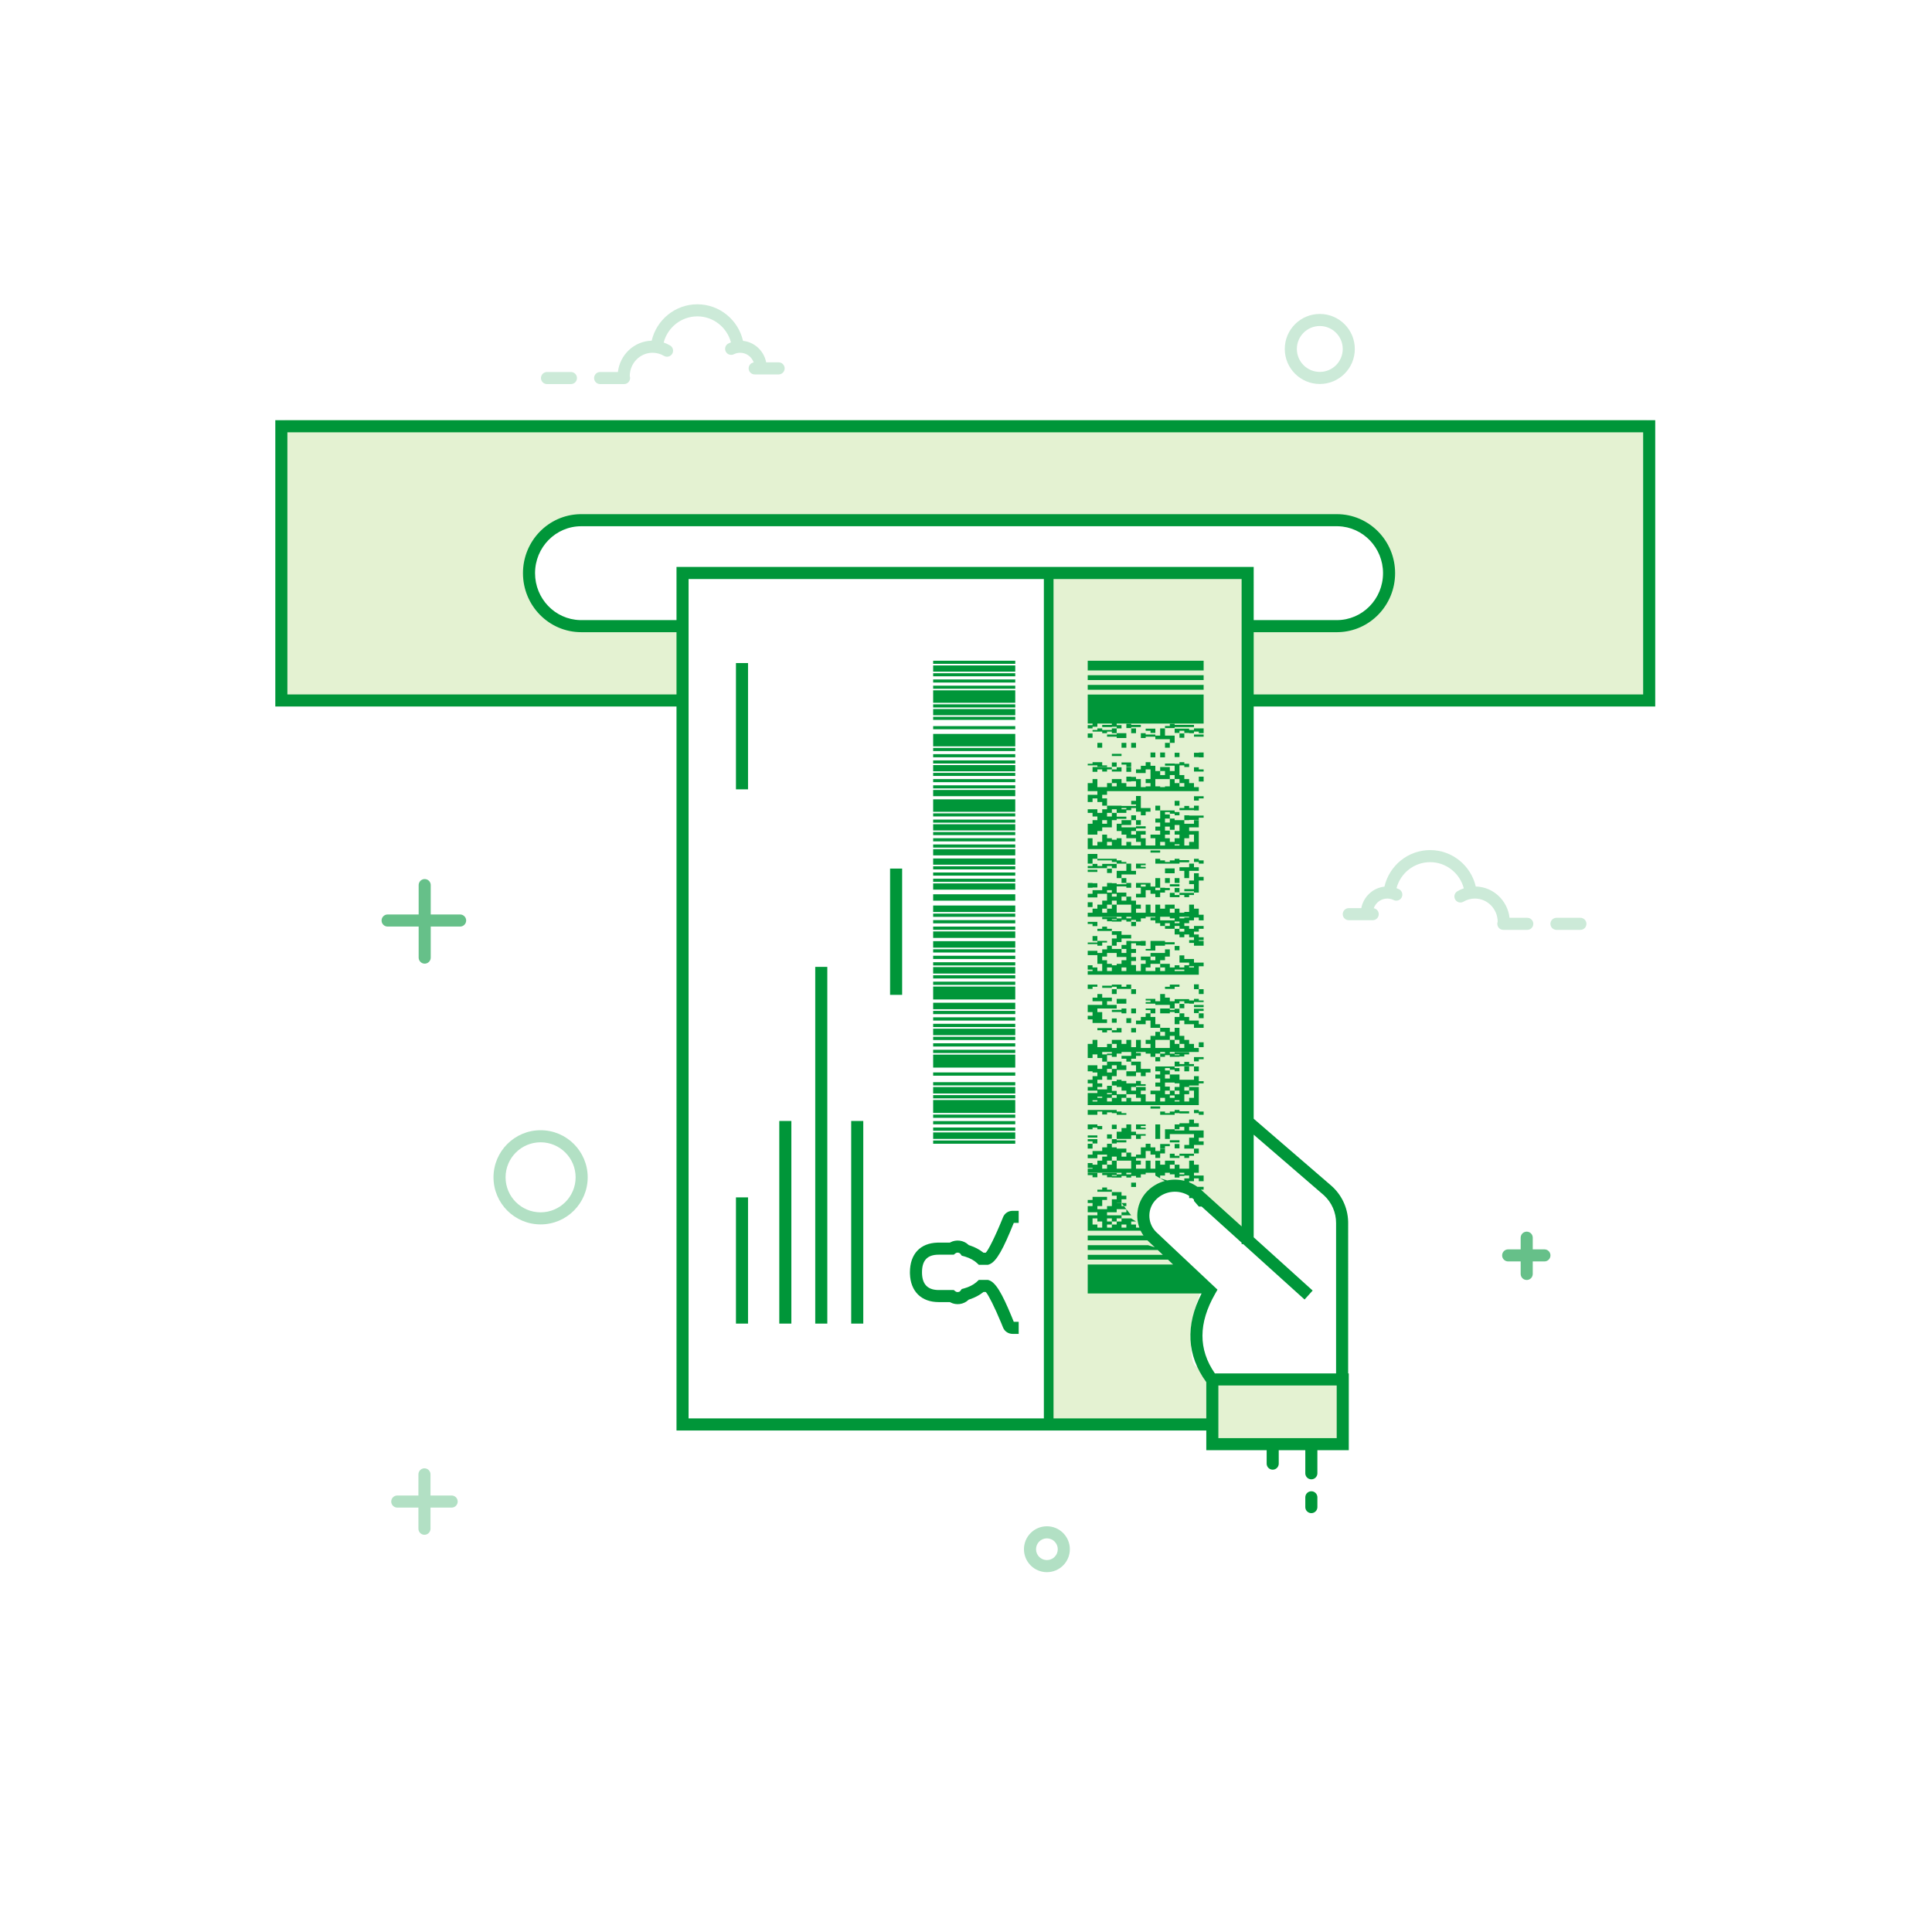 <svg width="400" height="400" viewBox="0 0 400 400" fill="none" xmlns="http://www.w3.org/2000/svg">
<rect width="400" height="400" fill="white"/>
<path fill-rule="evenodd" clip-rule="evenodd" d="M217.122 293.801V117.801H257.2L257.357 256.301C249.919 245.912 243.867 242.745 239.2 246.801C235.207 250.271 234.783 254.076 240.446 259.627C241.874 261.027 244.709 263.287 248.95 266.405C247.188 271.181 246.354 274.6 246.45 276.663C246.816 284.512 247.171 281.764 249.75 284.601C251.47 286.492 251.47 289.559 249.75 293.801H217.122Z" fill="#E4F2D2"/>
<path fill-rule="evenodd" clip-rule="evenodd" d="M251 285.6H278V299H251V285.6Z" fill="#E4F2D2"/>
<path d="M273.25 79.5C277.254 79.5 280.5 76.254 280.5 72.25C280.5 68.246 277.254 65 273.25 65C269.246 65 266 68.246 266 72.25C266 76.254 269.246 79.5 273.25 79.5ZM273.25 77C270.627 77 268.5 74.873 268.5 72.25C268.5 69.627 270.627 67.5 273.25 67.5C275.873 67.5 278 69.627 278 72.25C278 74.873 275.873 77 273.25 77Z" fill="#CCEAD8"/>
<path d="M111.925 253.5C117.31 253.5 121.675 249.135 121.675 243.75C121.675 238.365 117.31 234 111.925 234C106.54 234 102.175 238.365 102.175 243.75C102.175 249.135 106.54 253.5 111.925 253.5ZM111.925 251C107.921 251 104.675 247.754 104.675 243.75C104.675 239.746 107.921 236.5 111.925 236.5C115.929 236.5 119.175 239.746 119.175 243.75C119.175 247.754 115.929 251 111.925 251ZM216.75 325.5C219.373 325.5 221.5 323.373 221.5 320.75C221.5 318.127 219.373 316 216.75 316C214.126 316 212 318.127 212 320.75C212 323.373 214.126 325.5 216.75 325.5ZM216.75 323C215.507 323 214.5 321.993 214.5 320.75C214.5 319.507 215.507 318.5 216.75 318.5C217.992 318.5 219 319.507 219 320.75C219 321.993 217.992 323 216.75 323Z" fill="#B2E0C4"/>
<path d="M296.091 176C300.66 176 304.528 179.195 305.543 183.538C309.167 183.628 312.122 186.432 312.535 190.019L316.205 190.02C316.896 190.02 317.455 190.579 317.455 191.27C317.455 191.96 316.896 192.52 316.205 192.52H311.25C310.56 192.52 310 191.96 310 191.27C310 191.113 310.029 190.962 310.082 190.824C310.053 188.168 307.944 186.035 305.361 186.035C304.52 186.035 303.714 186.259 303.002 186.681C302.409 187.033 301.642 186.837 301.29 186.243C300.938 185.649 301.134 184.883 301.728 184.53C302.151 184.279 302.598 184.073 303.061 183.915C302.239 180.782 299.411 178.5 296.091 178.5C292.781 178.5 289.965 180.766 289.131 183.88C289.307 183.946 289.479 184.021 289.647 184.105C290.265 184.413 290.516 185.163 290.208 185.781C289.9 186.399 289.149 186.65 288.531 186.342C288.128 186.14 287.685 186.035 287.225 186.035C285.94 186.035 284.841 186.867 284.421 188.039C285.009 188.141 285.455 188.653 285.455 189.27C285.455 189.96 284.896 190.52 284.205 190.52H279.25C278.56 190.52 278 189.96 278 189.27C278 188.579 278.56 188.02 279.25 188.02L281.842 188.02C282.297 185.658 284.231 183.828 286.633 183.567C287.636 179.213 291.508 176 296.091 176ZM327.205 190.02C327.896 190.02 328.455 190.579 328.455 191.27C328.455 191.96 327.896 192.52 327.205 192.52H322.25C321.56 192.52 321 191.96 321 191.27C321 190.579 321.56 190.02 322.25 190.02H327.205ZM144.376 63C148.959 63 152.83 66.213 153.834 70.567C156.237 70.827 158.171 72.657 158.627 75.02L161.205 75.02C161.896 75.02 162.455 75.579 162.455 76.27C162.455 76.96 161.896 77.52 161.205 77.52H156.25C155.56 77.52 155 76.96 155 76.27C155 75.649 155.452 75.135 156.045 75.037C155.627 73.867 154.527 73.035 153.243 73.035C152.783 73.035 152.34 73.141 151.937 73.341C151.319 73.65 150.569 73.399 150.26 72.781C149.952 72.163 150.203 71.413 150.821 71.105C150.989 71.021 151.161 70.946 151.336 70.88C150.502 67.766 147.685 65.5 144.376 65.5C141.056 65.5 138.228 67.781 137.406 70.916C137.87 71.073 138.317 71.279 138.74 71.531C139.334 71.882 139.53 72.649 139.178 73.243C138.826 73.837 138.059 74.033 137.465 73.681C136.754 73.259 135.948 73.035 135.107 73.035C132.514 73.035 130.399 75.184 130.383 77.853C130.43 77.983 130.455 78.123 130.455 78.27C130.455 78.96 129.896 79.52 129.205 79.52H124.25C123.56 79.52 123 78.96 123 78.27C123 77.579 123.56 77.02 124.25 77.02L127.932 77.019C128.346 73.432 131.3 70.629 134.924 70.537C135.939 66.195 139.807 63 144.376 63ZM118.205 77.02C118.896 77.02 119.455 77.579 119.455 78.27C119.455 78.96 118.896 79.52 118.205 79.52H113.25C112.56 79.52 112 78.96 112 78.27C112 77.579 112.56 77.02 113.25 77.02H118.205Z" fill="#CCEAD8"/>
<path d="M87.929 182C88.62 182 89.179 182.56 89.179 183.25L89.179 189.333L95.263 189.333C95.91 189.333 96.442 189.825 96.506 190.456L96.513 190.583C96.513 191.274 95.953 191.833 95.263 191.833L89.179 191.833L89.179 198.263C89.179 198.91 88.687 199.442 88.057 199.506L87.929 199.513C87.239 199.513 86.679 198.953 86.679 198.263L86.679 191.833L80.25 191.833C79.603 191.833 79.07 191.341 79.007 190.711L79 190.583C79 189.893 79.56 189.333 80.25 189.333L86.679 189.333L86.679 183.25C86.679 182.603 87.171 182.07 87.802 182.006L87.929 182Z" fill="#66C089"/>
<path d="M87.88 304C88.57 304 89.13 304.56 89.13 305.25L89.129 309.629L93.51 309.63C94.157 309.63 94.689 310.122 94.753 310.752L94.76 310.88C94.76 311.57 94.2 312.13 93.51 312.13L89.129 312.129L89.13 316.509C89.13 317.157 88.638 317.689 88.007 317.753L87.88 317.759C87.189 317.759 86.63 317.2 86.63 316.509L86.629 312.129L82.25 312.13C81.603 312.13 81.07 311.638 81.007 311.008L81 310.88C81 310.189 81.56 309.63 82.25 309.63L86.629 309.629L86.63 305.25C86.63 304.603 87.122 304.07 87.752 304.006L87.88 304Z" fill="#B2E0C4"/>
<path d="M316.09 255C316.78 255 317.34 255.56 317.34 256.25L317.339 258.666L319.756 258.667C320.404 258.667 320.936 259.159 321 259.789L321.006 259.917C321.006 260.607 320.447 261.167 319.756 261.167L317.339 261.166L317.34 263.756C317.34 264.404 316.848 264.936 316.217 265L316.09 265.006C315.399 265.006 314.84 264.447 314.84 263.756L314.839 261.166L312.25 261.167C311.603 261.167 311.07 260.675 311.006 260.044L311 259.917C311 259.226 311.56 258.667 312.25 258.667L314.839 258.666L314.84 256.25C314.84 255.603 315.332 255.07 315.962 255.006L316.09 255Z" fill="#66C089"/>
<path fill-rule="evenodd" clip-rule="evenodd" d="M59 144.214V87H340.894V144.214H258.314V129.571L275.911 129.865C281.955 129.966 286.937 125.149 287.038 119.105C287.039 119.044 287.039 118.983 287.039 118.922C287.039 112.776 282.056 107.793 275.91 107.793H119.864C113.85 107.793 108.975 112.668 108.975 118.682C108.975 124.696 113.85 129.571 119.864 129.571H141.198V144.214H59Z" fill="#E4F2D2"/>
<path d="M271.5 308.75C272.147 308.75 272.68 309.242 272.744 309.872L272.75 310V312.03C272.75 312.721 272.19 313.28 271.5 313.28C270.853 313.28 270.32 312.788 270.256 312.158L270.25 312.03V310C270.25 309.31 270.81 308.75 271.5 308.75ZM342.696 87V146.274L259.563 146.274V231.621L275.567 245.428C277.743 247.306 279.028 250.007 279.117 252.87L279.122 253.189L279.121 284.349L279.25 284.35V300.25L272.749 300.249L272.75 305.03C272.75 305.721 272.19 306.28 271.5 306.28C270.853 306.28 270.32 305.788 270.256 305.158L270.25 305.03L270.249 300.249H264.749L264.75 303.03C264.75 303.721 264.19 304.28 263.5 304.28C262.853 304.28 262.32 303.788 262.256 303.158L262.25 303.03L262.249 300.249L249.75 300.25V296.168L140.064 296.168L140.063 146.274L57 146.274V87H342.696ZM276.75 286.849H252.25V297.749H276.75V286.849ZM216.121 119.878L142.564 119.879V293.669L216.121 293.668V119.878ZM234.2 252.254L235.2 252.891H234.2V253.527H235.2V254.164L235.892 254.164C234.95 251.552 235.56 248.516 237.693 246.47C238.694 245.509 239.885 244.857 241.142 244.515L239.2 243.383V242.8H237.2V243.133H236.2V243.8H235.2V243.467H234.2V243.8H233.2V243.467H232.2V243.8H230.2L230.2 243.746H229.2V243.3H228.2V242.854H231.2V243.133H232.2V242.8H225.2V241.967H226.2L226.2 241.8H225.2V240.8H226.2L226.2 241.133H227.2V240.3H228.2V239.467H229.2L229.2 239.05H227.2V239.8H225.2V239.05H226.2V238.3H228.2V237.55H229.2V236.8H230.2V237.55H231.2L231.2 237.8H233.2V238.633H232.2V239.467H233.2V238.633H234.2V239.467L235.199 239.466L235.2 239.05H236.2V237.55H237.2V236.8H238.2V237.55H239.2V238.3H240.2V237.8H241.2V238.8H240.2V239.746H239.2V239.049L238.2 239.05V238.3H237.2V239.8H235.2L235.2 240.3H236.2V241.133H235.2V241.967H237.2V240.3H238.2V241.967H239.2V240.3H240.2V241.133H241.2V240.3H243.2V241.133H242.2V241.967H243.2V241.133H244.2V241.967H246.2V240.3H247.2V241.133H248.2V242.8H247.2V243.383H249.2V244.55H248.2V243.967H247.2V244.55H246.2L246.2 244.791C246.795 245.025 247.368 245.333 247.906 245.715L249.2 245.717V246.3L248.634 246.299L248.641 246.306L257.063 253.911L257.064 119.879L218.121 119.878V293.668H249.75L249.749 286.16C245.711 280.609 245.389 274.425 248.773 267.801L225.2 267.8V261.8H242.874L241.81 260.8H225.2V259.8H240.746L239.682 258.8H225.2V257.8H237.7L239.087 258.24L237.678 256.917L237.562 256.8H225.2V255.8H236.678L236.759 255.84C236.527 255.507 236.326 255.159 236.157 254.8L225.2 254.8V251.618H227.2V250.982H225.2V249.709H226.2V249.073H225.2V248.436L226.2 248.436V247.8H229.2V248.436H228.2V249.709H227.2V250.346H229.2V249.709H230.2L230.2 248.3H231.2V247.55H230.2V246.8H232.2V247.55H233.2V248.3H232.2V249.05H231.2L231.199 249.072L233.2 249.073V249.709L232.7 249.709L233.2 250.345L231.2 250.346V250.982H229.2V251.618H232.2V252.254H231.2V252.891H232.2V252.254H234.2ZM259.563 234.922V256.169L271.772 267.195L270.096 269.051L257.393 257.579L257.064 257.579L257.063 257.281L248.78 249.8H248.2L247.2 248.633L247.199 248.372L246.966 248.161L246.836 248.049L246.2 248.05L246.2 247.581C244.087 246.251 241.283 246.49 239.423 248.274C237.531 250.089 237.469 253.095 239.284 254.987L239.37 255.074L252.069 267.013L251.579 267.869C248.096 273.955 248.083 279.377 251.53 284.35L276.621 284.349L276.622 253.189C276.622 251.033 275.724 248.98 274.153 247.517L273.934 247.321L259.563 234.922ZM210.909 250.688V253.188L209.89 253.189L209.841 253.313C207.736 258.518 206.329 261.216 204.827 261.773L204.717 261.81L204.541 261.863H202.656L202.295 261.523C201.692 260.956 200.846 260.487 199.846 260.177L199.541 260.089L199.116 259.975L198.856 259.619C198.65 259.336 198.219 259.255 197.89 259.445L197.803 259.504L197.464 259.77H194.334C192.046 259.77 190.89 260.89 190.89 263.427C190.89 265.831 192.009 267.008 194.12 267.082L194.334 267.085H197.465L197.804 267.351C198.111 267.59 198.55 267.553 198.795 267.307L198.857 267.235L199.116 266.88L199.541 266.766C200.571 266.489 201.456 266.046 202.106 265.499L202.294 265.331L202.655 264.991H204.54L204.716 265.044C206.149 265.474 207.478 267.831 209.388 272.436L209.89 273.667L210.909 273.666V276.166H209.638C208.78 276.166 207.998 275.655 207.676 274.858L207.265 273.851C205.903 270.575 204.665 268.142 204.155 267.566L204.079 267.492H203.616L203.532 267.561C202.783 268.151 201.88 268.629 200.875 268.972L200.562 269.073L200.5 269.136C199.508 270.077 197.983 270.287 196.75 269.635L196.661 269.586L194.334 269.585C190.795 269.585 188.496 267.404 188.394 263.688L188.39 263.427C188.39 259.581 190.579 257.372 194.087 257.273L194.334 257.27L196.66 257.271L196.749 257.22C197.983 256.567 199.51 256.777 200.502 257.719L200.565 257.784L200.875 257.883C201.881 258.226 202.783 258.704 203.532 259.293L203.616 259.364H204.079L204.106 259.34C204.616 258.841 206.034 256.046 207.549 252.311L207.676 251.997C207.974 251.253 208.677 250.758 209.468 250.695L209.638 250.688H210.909ZM154.872 247.9V274.041H152.372V247.9H154.872ZM178.732 232.09V274.041H176.232V232.09H178.732ZM171.286 200.18V274.041H168.786V200.18H171.286ZM163.841 232.09V274.041H161.341V232.09H163.841ZM230.2 253.527H229.2V254.164H230.2V253.527ZM233.2 253.527H232.2V254.164H233.2V253.527ZM227.2 252.254H226.2V253.527H227.2V254.164H228.2V252.891H227.2V252.254ZM231.2 252.891H230.2V253.527H231.2V252.891ZM230.2 252.254H229.2V252.891H230.2V252.254ZM233.2 250.345L234.2 251.618H232.2V250.982H233.2V250.345ZM232.2 249.073V249.709L232.7 249.709L232.2 249.073ZM229.2 245.854V246.3H230.2V246.746H227.2V246.3H228.2V245.854H229.2ZM235.2 244.854V245.746H234.2V244.854H235.2ZM242.2 242.8H241.2V243.383H240.2V243.967L241.662 244.392C242.83 244.157 244.04 244.183 245.2 244.471L245.2 243.967H246.2V243.383L245.2 243.383V243.467H244.2V243.8H243.2V243.133H242.2V242.8ZM227.2 242.854V243.746H226.2V243.3H225.2V242.854H227.2ZM231.2 243.3H230.2L230.2 243.467H231.2V243.3ZM245.2 242.8H244.2V243.133L245.199 243.133L245.2 242.8ZM234.2 242.8H233.2V243.133H234.2V242.8ZM229.2 241.133H228.2V241.967H229.2V241.133ZM234.2 240.3H231.2V241.967H234.2V240.3ZM230.2 240.3H229.2V241.133H230.2V240.3ZM231.2 239.467H230.2V240.3H231.2V239.467ZM243.2 238.854V239.3H244.2V239.746H242.2V238.854H243.2ZM247.2 238.854V239.3H246.2V239.746H245.2V239.3H244.2V238.854H247.2ZM248.2 237.8V238.8H247.2V237.8H248.2ZM247.2 231.8V232.55H248.2V233.3H246.2V234.05H249.2V235.55H248.2V236.3H249.2V237.05H247.2V237.8H245.2V237.05H246.2V235.55H247.2V234.8L242.2 234.8V235.8H241.2V233.8H243.2V232.8H244.2V232.55H246.2V231.8H247.2ZM226.2 236.8V237.8H225.2V236.8H226.2ZM244.2 236.854V237.746H243.2V236.854H244.2ZM242.2 236.854V237.3H241.2V237.746H240.2V236.854H242.2ZM210.2 236.129V236.8H193.2V236.129H210.2ZM227.2 235.854V236.746H226.2V236.3H225.2V235.854H227.2ZM231.2 235.854V236.077H233.2V236.523H231.2V236.746H230.2V235.854H231.2ZM244.2 236.077V236.523H242.2V236.077H244.2ZM240.2 232.8V235.8H239.2V232.8H240.2ZM234.2 232.8V234.3H235.2V234.8H237.2V235.133H236.2V235.8H235.2V235.05L234.2 235.05V235.8H231.2V234.3H232.2V233.55H233.2V232.8H234.2ZM210.2 234.451V235.793H193.2V234.451H210.2ZM230.2 234.854V235.746H229.2V234.854H230.2ZM227.2 235.077V235.523H225.2V235.077H227.2ZM210.2 233.445V234.116H193.2V233.445H210.2ZM245.2 233.3H244.2V233.8H243.2V234.05H245.2V233.3ZM237.2 232.8V233.133H236.2V233.467H237.2V233.8H235.2V232.8H237.2ZM227.2 232.8V233.133H228.2V233.8H227.2V233.467L226.2 233.466V233.8H225.2V232.8H227.2ZM231.2 232.854V233.746H230.2V232.854H231.2ZM210.2 232.103V232.774H193.2V232.103H210.2ZM210.2 230.761V231.432H193.2V230.761H210.2ZM231.2 229.8V230.133H232.2V230.467H233.2V230.8H231.2V230.467H230.2L230.2 230.3H229.2V230.746H228.2V230.133L227.2 230.133V230.8H225.2V229.8H231.2ZM248.2 229.8V230.133H249.2V230.8H248.2V230.467H247.2V229.8H248.2ZM244.2 229.8V230.077H246.2V230.523H244.2V230.467H243.2V230.8H240.2V230.133H241.2V230.467H242.2V230.133H243.2V229.8H244.2ZM210.2 227.741V230.425H193.2V227.741H210.2ZM240.2 229.077V229.523H238.2V229.077H240.2ZM237.2 225.05V225.8H236.2V226.55H237.2V228.05H239.2V226.55H238.2V225.8L240.2 225.8V224.967H239.2V224.133H240.2V223.3H239.2V222.467H240.2L240.2 221.8H239.2V220.8H243.2V219.8H244.2V220.3H245.2V219.854H246.2V220.3H247.2V220.746H244.2V220.8H243.2V221.133H244.2V221.8H243.2V221.467H242.2V221.133L241.2 221.133V221.633H242.2V222.467H241.2V223.3H242.2V222.467H244.2V223.549L247.2 223.55V222.8H248.2V223.854L249.2 223.854V224.3H248.2V224.746H246.2L246.2 225.05H245.2V225.8H246.2V225.05H248.2V228.8H225.2V226.3H227.2L227.2 225.8H225.2V225.05H226.2V224.3H225.2V223.55H226.2V222.8H227.2V222.05H226.2L226.2 221.8H225.2V220.55H227.2V221.3H228.2V220.55H229.2V219.8H232.2V220.55H233.2V221.523H231.2L231.2 222.8H230.2V223.55H229.2V222.8H228.2V223.55H227.2V224.3H228.2V225.05H227.2L227.2 225.55H229.2V224.8H230.2V225.854H231.2L231.2 226.55H233.2V225.8H232.2V225.05H231.2L231.2 224.746H230.2V223.854H231.2L231.2 223.55H232.2V223.8H233.2V224.3H235.199L235.2 223.8H236.2V224.467H237.2V224.8H235.2L235.2 225.05H234.2V225.8H235.2V225.05H237.2ZM234.2 227.3V228.05H236.2V227.3H235.2V226.55H233.2V227.3H232.2V228.05H233.2V227.3H234.2ZM241.2 227.3H240.2V228.05H241.2V227.3ZM230.2 227.3H229.2V228.05H230.2V227.3ZM244.199 227.8H243.2L243.2 228.05H244.2L244.199 227.8ZM227.2 227.8H226.2V228.05H227.2L227.2 227.8ZM247.2 225.8H246.2V226.55H245.2V228.05H246.2V227.3H247.2V225.8ZM210.2 226.734V227.405H193.2V226.734H210.2ZM228.2 227.05H227.2L227.2 227.3H228.2V227.05ZM231.2 226.746H230.2L230.2 227.3H231.2L231.2 226.746ZM243.2 226.8H242.2L242.2 227.3H243.2L243.2 226.8ZM243.2 224.133L241.2 224.133V224.967H242.2V225.8H243.2L243.2 226.55H244.2V225.8H243.2V225.05H244.2V224.3H243.2L243.2 224.133ZM242.2 225.8L241.2 225.8V226.55H242.2L242.2 225.8ZM230.2 226.3H229.2V226.55H230.2L230.2 226.3ZM210.2 225.057V226.399H193.2V225.057H210.2ZM210.2 224.05V224.721H193.2V224.05H210.2ZM242.2 212.8V213.633H243.2V212.8H244.2V214.467H245.2V215.3H246.2V216.133H247.2V216.967H248.2V217.8H242.2V218.133H243.2L243.2 217.854H246.2V218.3H245.2V218.746H244.2V218.8H242.2V218.467H241.2V218.8H240.2V218.133H239.2V218.8H238.2V218.133H237.2V217.8H235.2V218H236.2V218.6H235.2V219.2H234.2V219.8H236.2V221.3H238.2V222.05H237.2V222.8H236.2V222.05L235.2 222.05V222.8H233.2V221.8H235.199L235.2 220.55H234.2V219.8H233.2V219.2H232.2V218.6H234.2L234.2 217.8H232.2V218.133H231.2V218.8H230.2V218.467H229.2V219.8H228.2V219.05H227.2V218.3H226.2V219.05H225.2V216.133H226.2V215.3H227.2V216.8H229.2V216.133H230.2V215.3H232.2V216.133H233.2V215.3H234.2L234.2 216.8H235.199L235.2 215.3H236.2V216.967H238.2V216.133H237.2V215.3H238.2V214.467H239.2V213.633H240.2V212.8H242.2ZM210.2 222.037V222.708H193.2V222.037H210.2ZM230.2 221.3H229.2V222.05H230.2V221.3ZM248.2 220.8V221.8H247.2V220.8H248.2ZM246.2 220.8V221.8H245.2V220.8H246.2ZM231.2 220.55H230.2V221.3H231.2V220.55ZM210.2 218.346V221.03H193.2V218.346H210.2ZM240.2 218.854V219.746H239.2V218.854H240.2ZM249.2 218.854V219.3H248.2V219.746H247.2V218.854H249.2ZM244.2 218.3H243.2L243.2 218.467H244.2V218.3ZM230.2 217.8H228.2L228.2 218.3H229.2V218.133H230.2V217.8ZM241.2 217.8H240.2V218.133H241.2V217.8ZM210.2 217.339V218.011H193.2V217.339H210.2ZM245.2 216.133H244.2V216.967H245.2V216.133ZM242.2 215.3H239.2V216.967H242.2V215.3ZM231.2 216.133H230.2V216.967H231.2V216.133ZM249.2 215.8V216.8H248.2V215.8H249.2ZM210.2 215.997V216.668H193.2V215.997H210.2ZM244.2 215.3H243.2V216.133H244.2V215.3ZM210.2 214.655V215.326H193.2V214.655H210.2ZM243.2 214.467H242.2V215.3H243.2V214.467ZM241.2 213.633H240.2V214.467H241.2V213.633ZM210.2 212.978V214.32H193.2V212.978H210.2ZM232.2 212.854V213.746H230.2V213.3H231.2V212.854H232.2ZM230.2 212.854V213.3H229.2V213.746H228.2V213.3H227.2V212.854H230.2ZM235.2 212.854V213.746H234.2V212.854H235.2ZM238.2 209.8V210.55H239.2V212.05H240.2V212.8H238.2V211.3H237.2V212.05H235.2V211.3H236.2V210.55H237.2V209.8H238.2ZM245.2 209.8V210.55H246.2V211.3H248.2V212.05H249.2V212.8H247.2V212.05H245.2V211.3H244.2V212.05H243.2V210.55H244.2V209.8H245.2ZM210.2 211.971V212.642H193.2V211.971H210.2ZM234.2 210.8V211.8H233.2V210.8H234.2ZM228.2 205.8V206.55H230.2V207.3H229.2V208.05H231.2V208.8H227.2V209.55H228.2V211.05H229.2V211.8H226.2V211.05L225.2 211.05V210.3H226.2V209.55H225.2V208.05H228.2V207.3H226.2V206.55H227.2V205.8H228.2ZM231.2 210.854V211.746H230.2V210.854H231.2ZM210.2 210.629V211.3H193.2V210.629H210.2ZM249.2 209.8V210.8H248.2V209.8H249.2ZM210.2 209.287V209.958H193.2V209.287H210.2ZM235.2 208.8V209.8H234.2V208.8H235.2ZM239.2 208.8V209.8H238.2V209.133H237.2V208.8H239.2ZM233.2 208.8V209.8H232.2V209.523H230.2V209.077H232.2V208.8H233.2ZM242.2 208.8V209.077L243.2 209.077V208.854H244.2V209.746H243.2V209.523L242.2 209.522V209.8H240.2V208.8H242.2ZM249.2 208.854V209.3H248.2V209.746H247.2V208.854H249.2ZM210.2 207.609V208.951H193.2V207.609H210.2ZM241.2 205.8V206.55H242.2V207.3H243.2V206.854L246.2 206.854V207.133H247.2V206.8H248.2V207.133H249.2V207.467H247.2V207.8H246.2V207.746H245.2V207.3H244.2V207.746H243.2V208.8H242.2V208.05H239.2V207.8H237.2V207.467H238.2V207.133H237.2V206.8H239.2V207.3H240.2V205.8H241.2ZM245.2 207.854V208.746H244.2V207.854H245.2ZM249.2 208.077V208.523H247.2V208.077H249.2ZM233.2 206.8V207.8H231.2V206.8H233.2ZM210.2 204.254V206.938H193.2V204.254H210.2ZM186.781 179.828V205.968H184.281V179.828H186.781ZM231.2 204.8V205.8H230.2V204.8H231.2ZM235.2 204.8V205.8H234.2V204.8H235.2ZM249.2 204.8V205.8H248.2V204.8H249.2ZM248.2 203.8V204.8H247.2V203.8H248.2ZM227.2 203.854V204.3H226.2V204.746H225.2V203.854H227.2ZM244.2 203.854V204.3H243.2V204.746H241.2V204.3H242.2V203.854H244.2ZM232.2 203.854V204.3H233.2V203.854H234.2V204.746H231.2V204.3H230.2V204.523H228.2V204.077H230.2V203.854H232.2ZM210.2 203.247V203.918H193.2V203.247H210.2ZM210.2 201.905V202.576H193.2V201.905H210.2ZM242.2 199.55V200.3H243.2L243.2 199.854H244.2V200.3H245.2V199.854L246.199 199.854L246.2 199.3H244.2V197.8H245.2V198.55H247.2V199.3H249.2V200.05H248.2V201.8H225.2V201.05H226.2L226.2 200.746H225.2V199.854H226.2L226.2 200.3H227.2V201.05H228.2V199.55H227.2L227.199 197.745L225.2 197.746V196.854H227.2V197.3H228.2V196.55H229.2V195.8H230.2V194.3H231.2V193.55H230.2V192.8H232.2V193.55H234.2V194.3H232.2V195.05H231.2V195.8H230.2L230.2 196.467H232.2V195.633H233.2V194.8H234.2L234.2 194.854H236.2V194.8H237.2V195.8H236.2V195.746H235.2V195.3H234.2L234.2 196.467H235.2V197.3H234.2V198.133H235.2V198.967H234.2V199.8H235.2V200.8H235.199L235.2 201.05H236.2V199.55H237.2V198.8H236.2V198.05H238.2V197.3H241.2V196.55H242.2V198.05H241.2V198.8H240.2V199.55H238.2V200.3H237.2V201.05H239.2V200.3H240.2V199.55H242.2ZM210.2 200.228V201.57H193.2V200.228H210.2ZM241.2 200.3H240.2V201.05H241.2V200.3ZM245.2 200.745L243.2 200.746L243.2 201.05H245.2V200.745ZM230.2 200.3H229.2V201.05H230.2V200.3ZM233.2 200.3H232.2V201.05H233.2V200.3ZM247.2 200.05L246.2 200.049V200.3H247.199L247.2 200.05ZM210.2 199.221V199.892H193.2V199.221H210.2ZM231.2 197.3L229.2 197.3V198.05H228.2V198.8H229.2V199.55H230.2L230.2 199.854H231.2L231.2 199.55H232.2V198.8H233.2V198.133H231.2V197.3ZM239.2 198.05H238.2V198.8H239.2V198.05ZM210.2 197.879V198.55H193.2V197.879H210.2ZM233.2 196.467H232.2V197.3H233.2V196.467ZM210.2 196.537V197.208H193.2V196.537H210.2ZM241.2 194.8V195.077H243.2V195.523H241.2V195.8H239.2V196.8H237.2V196.467H238.2L238.2 194.8H241.2ZM244.2 195.854V196.746H243.2V195.854H244.2ZM210.2 194.859V196.201H193.2V194.859H210.2ZM229.2 194.8V195.133H228.2V195.8H227.2V195.467H225.2V195.133H227.2V194.8H229.2ZM234.2 185.633V186.467H235.2V187.3H236.2V188.133H235.2V188.967H237.2V187.3H238.2V188.967L239.199 188.966L239.2 188.8L239.2 187.3H240.2V188.133H241.2V187.3H243.2V188.133H242.2V188.967H243.2V188.133H244.2V188.967L245.199 188.966L245.2 188.8H246.199L246.2 187.3H247.2V188.133H248.2V189.383L249.2 189.383V190.55H248.2V189.967H247.2V190.55H246.2V191.133H245.2V191.717H246.2V192.3H247.2V191.717H249.2V192.3H248.2V192.883H247.2V193.467H248.2V194.05H249.2V194.633H248.2L248.2 194.8H249.2V195.8H247.2V195.217H246.2V194.633H247.2V194.05H246.2V193.467H245.2V194.05H244.2V193.467H243.2V192.3H241.2V191.717H240.2V191.133H239.2V190.55H238.2V189.967H239.2L239.199 189.8H237.2V190.133H236.2V190.8H235.2V190.467H234.2V190.8H233.2V190.467H232.2V190.8H230.2L230.2 190.746H229.2V190.3H228.2V189.854H231.2V190.133H232.2V189.8H225.2V188.967H226.2V188.133H227.2V187.3H228.2V186.467H229.2L229.199 185.05L227.2 185.05V185.8H225.2V185.05H226.2V184.3H228.2V183.55H229.2V182.8H230.2L230.2 182.854H231.2V183.077H233.2V182.8H234.2V183.8H233.2V183.523H231.2L231.2 184.8H233.2V185.633H232.2V186.467H233.2V185.633H234.2ZM227.2 193.8V194.8H226.2V193.8H227.2ZM210.2 192.846V194.188H193.2V192.846H210.2ZM245.2 192.3H244.2V192.883H245.2V192.3ZM229.2 191.854V192.3H230.2V192.746H227.2V192.3H228.2V191.854H229.2ZM210.2 191.839V192.511H193.2V191.839H210.2ZM244.2 191.717H243.2V192.3H244.2V191.717ZM227.2 190.854V191.746H226.2V191.3H225.2V190.854H227.2ZM235.2 190.854V191.746H234.2V190.854H235.2ZM242.2 191.133H241.2V191.717H242.2V191.133ZM210.2 190.497V191.168H193.2V190.497H210.2ZM244.2 190.8H243.2L243.2 191.133H244.2L244.2 190.8ZM242.2 189.8H240.2L240.2 190.55H243.2L243.2 190.133H242.2V189.8ZM231.2 190.3H230.2L230.2 190.467H231.2V190.3ZM246.2 189.8H244.2V190.133L245.199 190.133L245.2 189.967H246.2V189.8ZM234.2 189.8H233.2V190.133H234.2V189.8ZM210.2 189.155V189.826H193.2V189.155H210.2ZM229.2 188.133H228.2V188.967H229.2V188.133ZM234.2 187.3H231.2V188.967H234.2V187.3ZM210.2 187.478V188.82H193.2V187.478H210.2ZM230.2 187.3H229.2V188.133H230.2V187.3ZM226.2 186.8V187.8H225.2V186.8H226.2ZM231.2 186.467H230.2V187.3H231.2V186.467ZM210.2 185.155V186.471H193.2V185.155H210.2ZM241.2 183.8V183.854L242.2 183.854V184.3L241.2 184.3V184.8H240.2V185.746H239.2V185.05L238.2 185.05V184.3H237.2V185.8H235.2V185.05H236.2L236.2 183.8H235.2V182.8H238.2V183.55L239.199 183.55L239.2 181.8H240.2V183.8H239.2L239.2 184.3H240.2V183.8H241.2ZM243.2 184.854V185.3H244.2V185.746H242.2V184.854H243.2ZM247.2 184.854V185.3H246.2V185.746H245.2V185.3H244.2V184.854H247.2ZM231.2 185.05H230.2L230.2 185.633H231.2L231.2 185.05ZM230.2 184.3H229.2L229.199 184.8H230.2L230.2 184.3ZM248.2 180.8V181.55H249.2V182.3H248.2L248.2 184.8H247.2V184.523H245.2V184.077H247.2L247.2 183.05H246.2V182.3H247.2V180.8H248.2ZM244.2 183.854V184.746H243.2V183.854H244.2ZM210.2 182.899V184.188H193.2V182.899H210.2ZM226.2 182.8V182.854L227.2 182.854V183.746H226.2L226.2 183.8H225.2V182.8H226.2ZM237.199 183.133L236.2 183.133L236.2 183.55H237.2L237.199 183.133ZM244.2 183.077V183.523H242.2V183.077H244.2ZM233.2 181.8V182.8H232.2V181.8H233.2ZM242.2 181.8V182.8H241.2V181.8H242.2ZM244.2 181.8V182.8H243.2V181.8H244.2ZM210.2 181.932V182.576H193.2V181.932H210.2ZM234.2 178.8V180.3H235.2V181.05H232.2V181.8H231.2V180.3H233.2V178.8H234.2ZM247.2 178.8V179.55H248.2V180.3H246.2V181.8H245.2V180.3H244.2V179.55H246.2V178.8H247.2ZM210.2 180.642V181.287H193.2V180.642H210.2ZM243.2 179.8V180.8H241.2V179.8H243.2ZM230.2 179.854V180.746H229.2V179.854H230.2ZM227.2 180.077V180.523H225.2V180.077H227.2ZM210.2 179.353V179.997H193.2V179.353H210.2ZM237.2 178.8V179.133H236.2V179.467H237.2V179.8H235.2V178.8H237.2ZM227.2 178.854V179.3H228.2V178.854H231.2V179.746H230.2V179.3H229.2V179.746H225.2V179.3H226.2V178.854H227.2ZM210.2 177.741V179.03H193.2V177.741H210.2ZM248.2 177.8V178.133H249.2V178.8H248.2V178.467H247.2V177.8H248.2ZM240.2 177.8V178.133H241.2V178.467H242.2V178.133H243.2L243.2 177.8H244.2V178.077H246.2V178.523H244.2V178.8H239.2V177.8H240.2ZM227.2 176.8V177.8H226.2V178.8H225.2V176.8H227.2ZM231.2 177.8V178.133H232.2V178.467H233.2V178.8H231.2V178.467H230.2V178.133H227.2V177.8H231.2ZM210.2 175.807V177.096H193.2V175.807H210.2ZM240.2 176.077V176.523H238.2V176.077H240.2ZM243.2 169.467V169.8H245.2V170.549L247.2 170.55V169.8H248.2V171.3H246.2V172.05H248.2V175.8H225.2V173.55H226.2V175.05H227.2V174.3H228.2V172.8H229.2V173.55H230.2L230.2 173.854H231.2L231.2 173.55H232.2V175.05H233.2V174.3H234.2V175.05H236.2V174.3H235.2V173.55H233.2V172.8H232.2V172.05H231.2V170.55H232.2V169.8H234.2V170.8H232.2V171.3L235.199 171.3L235.2 171.077H237.2V171.523H235.2L235.2 172.05H234.2V172.8H235.2V172.05H237.2V172.8H236.2V173.55H237.2V175.05H239.2V173.55H238.2V172.8L240.2 172.8V171.967H239.2V171.133H240.2V170.3H239.2V169.467H240.2L240.2 167.8H243.2V168.133H244.2V168.8H243.2V168.467H242.2V168.133L241.2 168.133V168.633H242.2V169.467H241.2V170.3H242.2V169.467H243.2ZM210.2 174.839V175.484H193.2V174.839H210.2ZM244.199 174.8H243.2L243.2 175.05H244.2L244.199 174.8ZM241.2 174.3H240.2V175.05H241.2V174.3ZM247.2 172.8H246.2V173.55H245.2V175.05H246.2V174.3H247.2V172.8ZM230.2 174.3H229.2V175.05H230.2V174.3ZM244.199 170.8H243.2V171.8H242.2V171.133L241.2 171.133V171.967H242.2V172.8L241.2 172.8V173.55H242.2V174.3H243.2V173.55H244.2V172.8H243.2V172.05H244.2L244.199 170.8ZM210.2 173.55V174.195H193.2V173.55H210.2ZM210.2 172.261V172.905H193.2V172.261H210.2ZM236.2 164.8L236.2 167.3H238.2V168.05H237.2V168.8H236.2V168.05H235.2L235.199 167.3H234.2V167.746H233.2V168.3H231.2L231.2 169.077H233.2V169.523H231.2L231.2 169.8H230.2L230.2 171.3H228.2V172.05H227.2V172.8H225.2V171.3L226.2 171.3L226.2 171.3H225.2V170.55H226.2V169.8H227.2V169.05H226.2V168.3H225.2V167.55H227.2V168.3H228.2V167.55H229.2V166.8H232.2L232.2 166.854L235.199 166.854L235.2 166.55H234.2V165.8H235.2V164.8H236.2ZM210.2 170.649V171.938H193.2V170.649H210.2ZM236.2 169.8V170.8H235.2V169.8H236.2ZM229.2 169.8L228.2 169.8V170.55H227.2L227.2 170.55H229.2V169.8ZM210.2 169.682V170.326H193.2V169.682H210.2ZM246.2 168.8V168.854H249.2V169.3H248.2V169.746H246.2V169.8H245.2V168.8H246.2ZM235.2 168.8V169.8H234.2V168.8H235.2ZM230.2 168.3H229.2V169.05H230.2V168.3ZM210.2 168.392V169.037H193.2V168.392H210.2ZM231.2 167.55H230.2V168.3H231.2V167.55ZM210.2 165.491V168.07H193.2V165.491H210.2ZM240.2 166.8V167.8H239.2V166.8H240.2ZM248.2 166.8V167.8H247.2V167.746H244.2V167.3H245.2V166.854H246.2V167.3H247.2V166.8H248.2ZM233.2 167.3H232.2L232.2 167.55H233.2V167.3ZM244.2 165.8V166.8H243.2V165.8H244.2ZM238.2 157.8V158.55H239.2L239.2 160.05L239.2 159.633H240.2V158.8H242.2V159.633H243.2L243.2 158.523H241.2V158.077H243.2V158.133H244.2V157.8H245.2V158.133H246.2V158.8H245.2V158.467H244.2L244.2 160.467H245.2V161.3H246.2V162.133H247.2V162.967H248.2V163.8H229.2V164.55H228.2V165.3H229.2V166.8H228.2V166.05H227.2V165.3H226.2V166.05H225.2V164.55H227.2V163.8H225.2V162.133H226.2V161.3H227.2V162.967H229.2V162.133H230.2V161.3H232.2V162.133H233.2V162.854L235.199 162.854V161.745L234.2 161.746V161.8H233.2V160.8H234.2V160.854H235.2V161.3L236.2 161.3V162.967L237.2 162.966V162.8H238.199L238.2 162.133H237.2V161.3H238.2L238.2 159.3H237.2V160.05H235.2V159.3H236.2V158.55H237.2V157.8H238.2ZM249.2 164.854V165.3H248.2V165.746H247.2V164.854H249.2ZM210.2 163.557V164.846H193.2V163.557H210.2ZM154.872 137.282V163.423H152.372V137.282H154.872ZM210.2 162.589V163.234H193.2V162.589H210.2ZM242.2 161.3H239.2L239.2 162.8H240.2L240.2 162.966H241.2L241.2 162.8H242.2L242.2 161.3ZM245.2 162.133H244.2L244.199 162.854H245.199L245.2 162.133ZM231.2 162.133H230.2V162.8H231.2L231.2 162.133ZM244.2 161.3H243.2V162.133H244.2V161.3ZM210.2 161.3V161.945H193.2V161.3H210.2ZM249.2 160.8V161.8H248.2V160.8H249.2ZM243.2 160.467H242.2V161.3H243.2V160.467ZM210.2 160.011V160.655H193.2V160.011H210.2ZM241.2 159.633H240.2V160.467H241.2V159.633ZM227.2 158.8L227.2 158.854H230.2V159.3H229.2V159.746H228.2V159.3H227.2V159.8H226.2V158.8H227.2ZM234.2 158.8V159.8H233.2V158.8H234.2ZM248.2 158.854V159.3H249.2V159.746H247.2V158.854H248.2ZM232.2 158.854V159.746H230.2V159.3H231.2V158.854H232.2ZM210.2 158.399V159.688H193.2V158.399H210.2ZM228.2 157.8V158.467H229.2V158.8H227.2L227.2 158.467H225.2V158.133H226.2V157.8H228.2ZM234.2 157.854V158.746H233.2V158.3H232.2V157.854H234.2ZM231.2 157.854V158.746H230.2V157.854H231.2ZM210.2 157.432V158.076H193.2V157.432H210.2ZM239.2 155.8V156.8H238.2V155.8H239.2ZM241.2 155.8V156.8H240.2V155.8H241.2ZM249.2 155.8V156.8H248.2V156.746H247.2V155.854H248.2V155.8H249.2ZM210.2 156.142V156.787H193.2V156.142H210.2ZM244.2 155.854V156.746H243.2V155.854H244.2ZM232.2 156.077V156.523H230.2V156.077H232.2ZM210.2 154.853V155.497H193.2V154.853H210.2ZM233.2 153.8V154.8H232.2V153.8H233.2ZM235.2 153.8V154.8H234.2V153.8H235.2ZM242.2 153.8V154.8H241.2V153.8H242.2ZM228.2 153.8V154.8H227.2V153.8H228.2ZM210.2 151.951V154.53H193.2V151.951H210.2ZM241.2 150.8V152.3H243.2V153.8H242.2V153.05H239.2V152.523H237.2V152.8H236.2V151.8H237.2V152.077H239.2V152.3H240.2V150.8H241.2ZM233.2 151.8V152.8H231.2V152.523H229.2V152.077H231.2V151.8H233.2ZM226.2 151.854V152.746H225.2V151.854H226.2ZM245.2 151.854V152.746H244.2V151.854H245.2ZM249.2 152.077V152.523H247.2V152.077H249.2ZM249.2 150.8V151.8H248.2V151.466L247.2 151.467V151.8H246.2V151.746H245.2V151.3H244.2V151.746H243.2V150.854L246.2 150.854V151.133H247.2V150.8H249.2ZM228.2 150.8V151.133H230.2V150.8H231.2V151.8H230.2V151.467H229.2V151.8H228.2V151.467H226.2V151.133H227.2V150.8H228.2ZM235.2 150.8V151.8H234.2V150.8H235.2ZM239.2 150.854V151.746H238.2V151.3H237.2V150.854H239.2ZM210.2 150.339V150.984H193.2V150.339H210.2ZM249.2 143.8V149.8H231.2V150.133H232.2V150.8H231.2V150.467H230.2V150.523H228.2V150.077H230.2V149.8H227.2V150.467H226.2V150.8H225.2V150.133H226.2V149.8H225.2V143.8H249.2ZM234.2 149.854V150.077H236.2V150.523H234.2V150.746H233.2V149.854H234.2ZM243.2 149.854V150.077H247.2V150.523H243.2V150.746H241.2V150.3H242.2V149.854H243.2ZM210.2 148.405V149.05H193.2V148.405H210.2ZM210.2 146.793V148.083H193.2V146.793H210.2ZM210.2 145.826V146.471H193.2V145.826H210.2ZM210.2 142.925V145.504H193.2V142.925H210.2ZM340.196 89.5H59.5V143.774L140.063 143.774V130.886L120.337 130.887C113.672 130.887 108.276 125.413 108.276 118.669C108.276 112.028 113.51 106.618 120.035 106.455L120.337 106.451H276.78C283.445 106.451 288.841 111.926 288.841 118.669C288.841 125.311 283.607 130.721 277.082 130.883L276.78 130.887L259.563 130.886V143.774L340.196 143.774V89.5ZM249.2 141.8V142.8H225.2V141.8H249.2ZM210.2 141.958V142.603H193.2V141.958H210.2ZM210.2 140.668V141.313H193.2V140.668H210.2ZM249.2 139.8V140.8H225.2V139.8H249.2ZM210.2 139.379V140.024H193.2V139.379H210.2ZM210.2 137.767V139.057H193.2V137.767H210.2ZM249.2 136.8V138.8H225.2V136.8H249.2ZM210.2 136.8V137.445H193.2V136.8H210.2ZM276.78 108.951H120.337C115.061 108.951 110.776 113.298 110.776 118.669C110.776 123.948 114.914 128.237 120.065 128.383L120.337 128.387L140.063 128.386L140.064 117.378H259.564L259.563 128.386L276.78 128.387C282.056 128.387 286.341 124.04 286.341 118.669C286.341 113.391 282.203 109.102 277.052 108.955L276.78 108.951Z" fill="#009639"/>
</svg>
